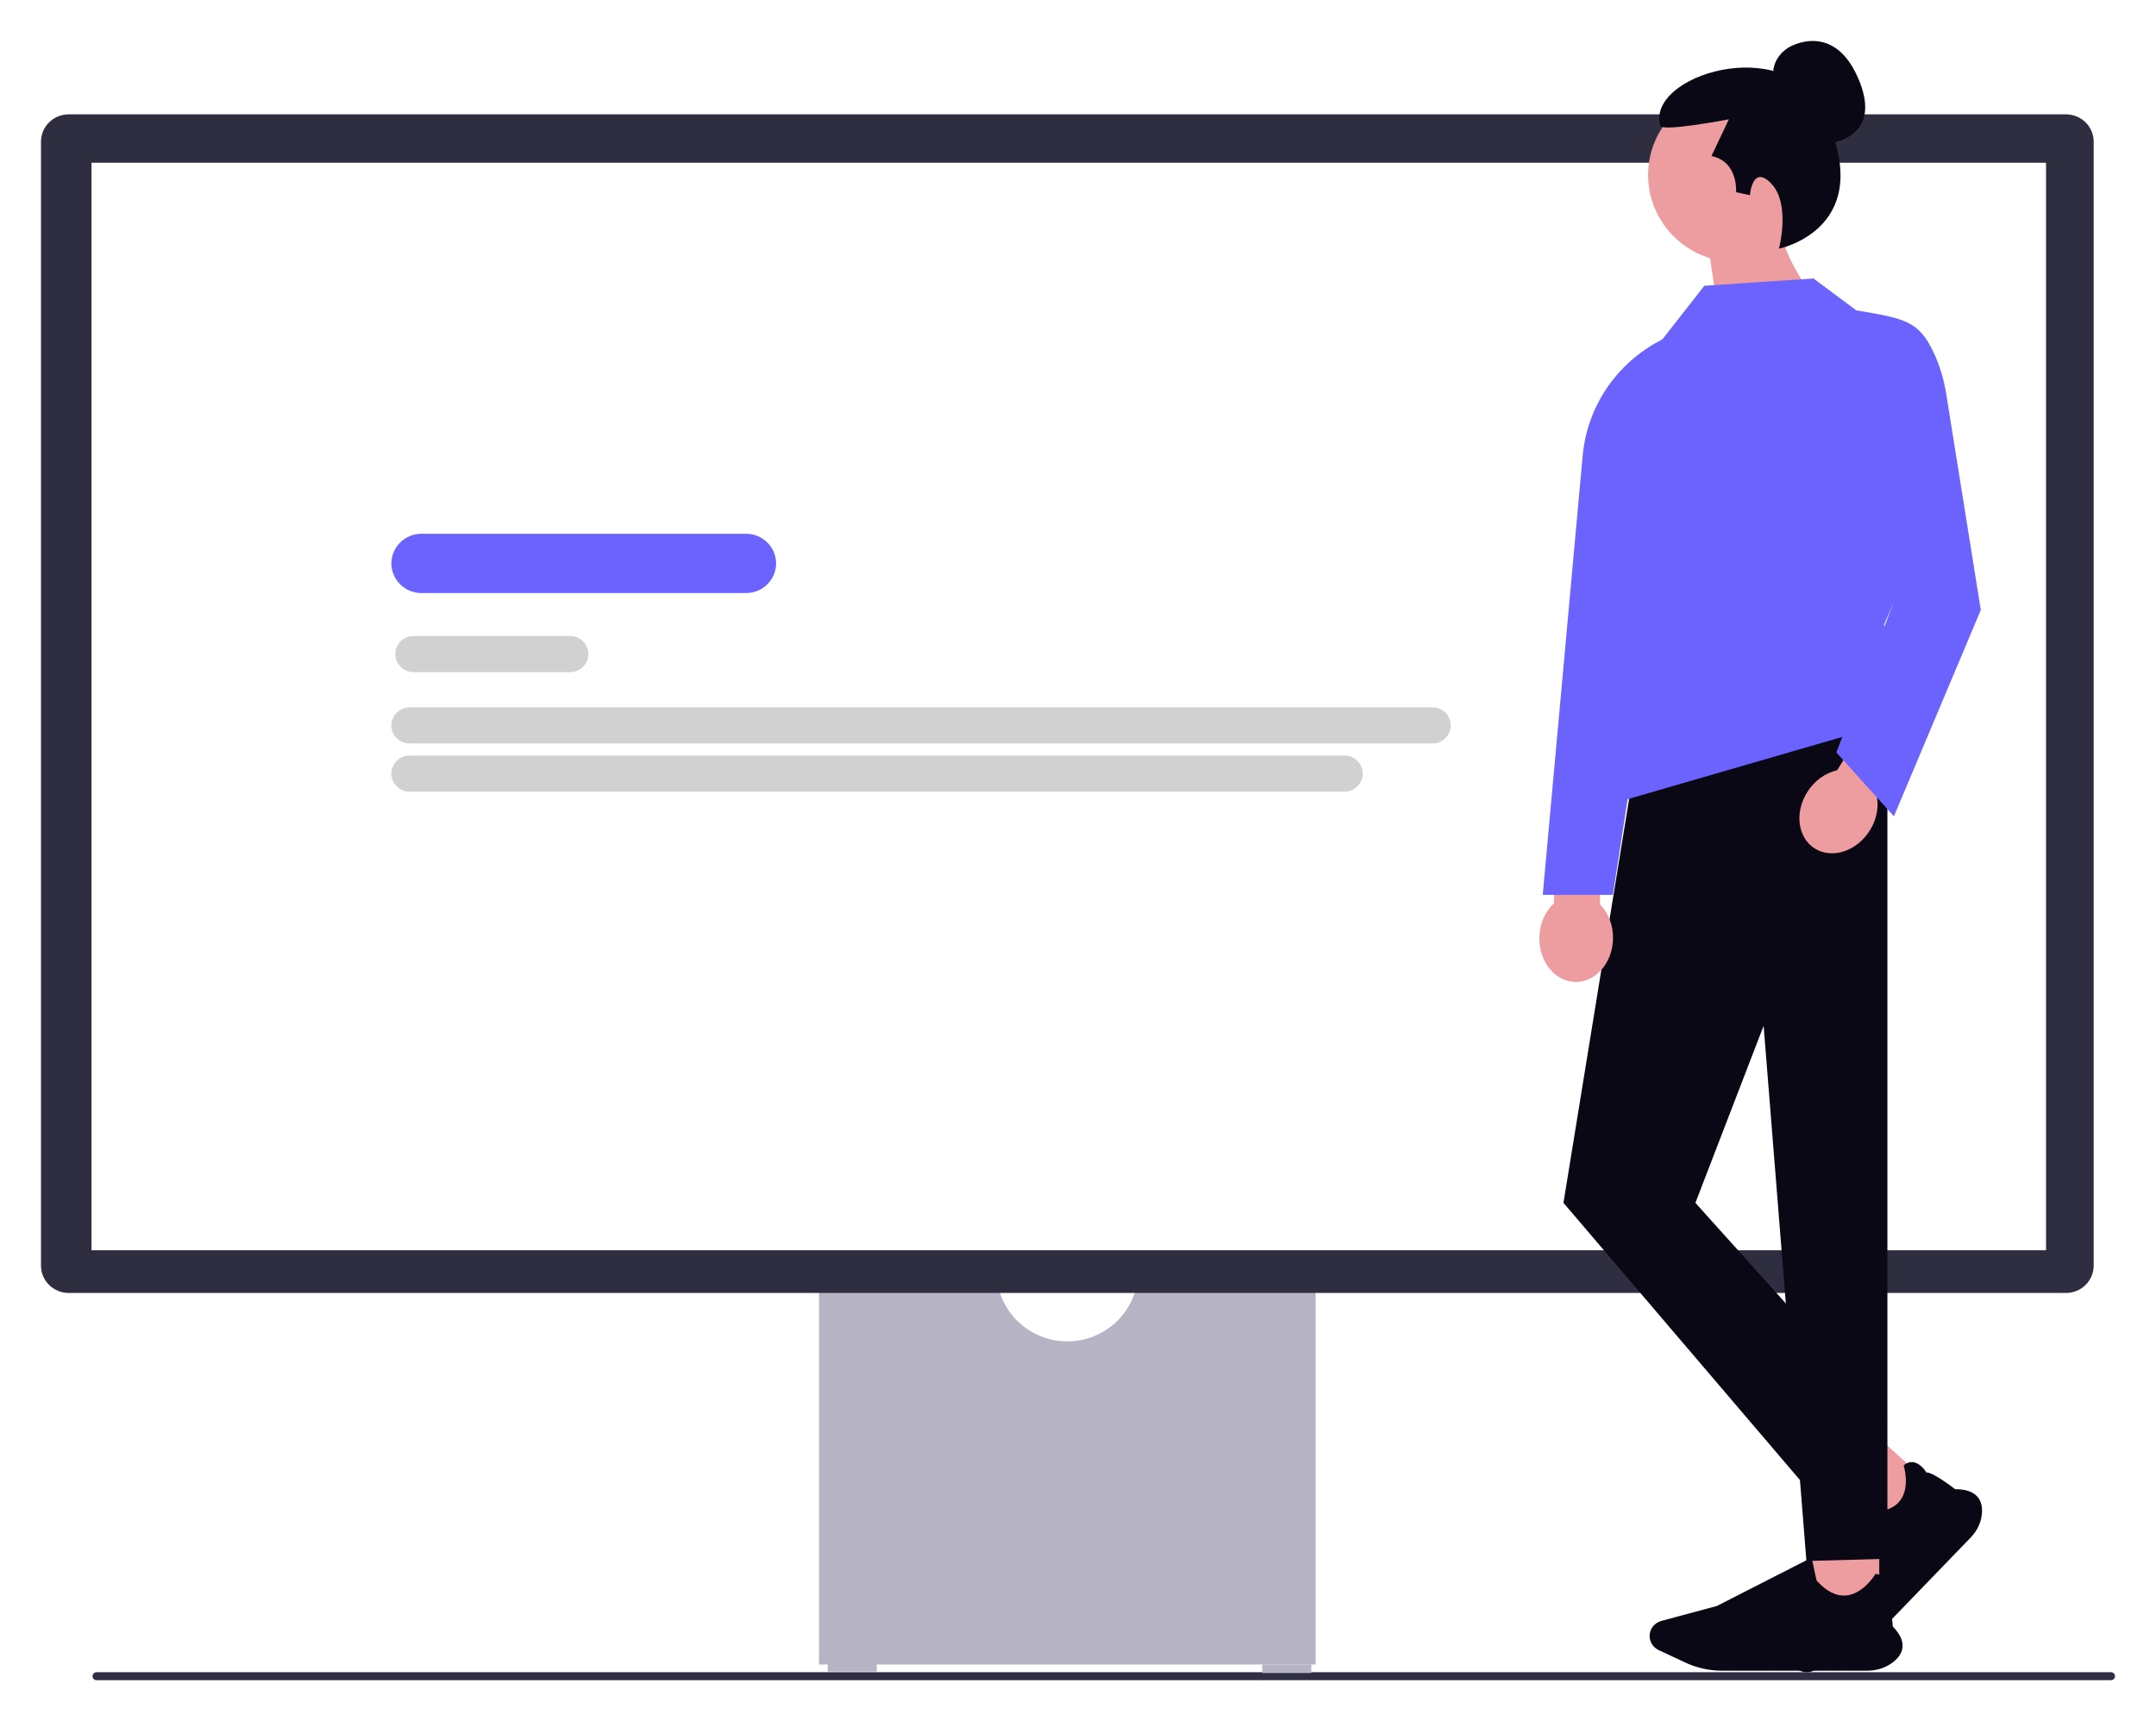 <svg width="526" height="420" viewBox="0 0 526 420" fill="none" xmlns="http://www.w3.org/2000/svg">
<g clip-path="url(#clip0_63_576)" filter="url(#filter0_d_63_576)">
<path d="M22.575 399.028C22.575 399.567 23.014 400 23.561 400H515.014C515.561 400 516 399.567 516 399.028C516 398.488 515.561 398.055 515.014 398.055H23.561C23.014 398.055 22.575 398.488 22.575 399.028Z" fill="#2F2E43"/>
<path d="M277.421 303.078C276.071 311.145 268.954 317.319 260.398 317.319C251.842 317.319 244.725 311.145 243.375 303.078H199.823V396.168H320.972V303.078L277.421 303.078Z" fill="#B6B3C5"/>
<path d="M213.911 395.821H201.937V397.905H213.911V395.821Z" fill="#B6B3C5"/>
<path d="M319.916 396.168H307.942V398.252H319.916V396.168Z" fill="#B6B3C5"/>
<path d="M504.042 305.509H16.754C13.03 305.509 10 302.521 10 298.848V24.564C10 20.891 13.03 17.903 16.754 17.903H504.042C507.766 17.903 510.796 20.891 510.796 24.564V298.848C510.796 302.521 507.766 305.509 504.042 305.509Z" fill="#2F2E41"/>
<path d="M499.174 29.713H22.326V295.089H499.174V29.713Z" fill="white"/>
<path d="M442.523 131.628H416.503C414.242 131.628 412.403 129.814 412.403 127.584C412.403 125.353 414.242 123.539 416.503 123.539H442.523C444.783 123.539 446.623 125.353 446.623 127.584C446.623 129.814 444.783 131.628 442.523 131.628Z" fill="#D1D1D2"/>
<path d="M472.445 131.628H460.303C458.042 131.628 456.202 129.814 456.202 127.584C456.202 125.353 458.042 123.539 460.303 123.539H472.445C474.706 123.539 476.545 125.353 476.545 127.584C476.545 129.814 474.706 131.628 472.445 131.628Z" fill="#D1D1D2"/>
<path d="M182.013 134.716H102.816C98.773 134.716 95.484 131.472 95.484 127.485C95.484 123.497 98.773 120.253 102.816 120.253H182.013C186.056 120.253 189.345 123.497 189.345 127.485C189.345 131.472 186.056 134.716 182.013 134.716Z" fill="#6C63FF"/>
<path d="M139.075 154.009H100.907C98.443 154.009 96.438 152.031 96.438 149.601C96.438 147.17 98.443 145.193 100.907 145.193H139.075C141.539 145.193 143.544 147.17 143.544 149.601C143.544 152.031 141.539 154.009 139.075 154.009Z" fill="#D1D1D2"/>
<path d="M349.473 171.42H99.953C97.489 171.42 95.484 169.442 95.484 167.012C95.484 164.581 97.489 162.603 99.953 162.603H349.473C351.938 162.603 353.943 164.581 353.943 167.012C353.943 169.442 351.938 171.42 349.473 171.42Z" fill="#D1D1D2"/>
<path d="M328.004 183.184H99.953C97.489 183.184 95.484 181.206 95.484 178.775C95.484 176.345 97.489 174.367 99.953 174.367H328.004C330.468 174.367 332.474 176.345 332.474 178.775C332.474 181.206 330.468 183.184 328.004 183.184Z" fill="#D1D1D2"/>
<path d="M471.699 352.993L460.253 364.847L448.055 353.724L459.501 341.871L471.699 352.993Z" fill="#ED9DA0"/>
<path d="M480.842 365.133L456.512 390.33C454.432 392.484 451.835 394.186 449.001 395.251L442.217 397.801C440.815 398.328 439.2 398.023 438.103 397.023C436.817 395.85 436.492 393.972 437.312 392.455L443.836 380.383L450.799 355.903L450.875 355.949C452.769 357.1 455.641 358.826 455.846 358.899C459.452 359.025 462.033 358.13 463.518 356.241C466.11 352.946 464.466 347.686 464.449 347.633L464.436 347.593L464.469 347.565C465.224 346.929 466.02 346.674 466.834 346.808C468.561 347.093 469.797 349.007 469.978 349.302C471.6 349.234 476.578 353.08 476.979 353.391C479.423 353.385 481.214 353.957 482.304 355.091C483.256 356.082 483.671 357.489 483.537 359.273C483.375 361.42 482.418 363.501 480.842 365.133Z" fill="#090814"/>
<path d="M458.485 366.641H441.758V382.895H458.485V366.641Z" fill="#ED9DA0"/>
<path d="M455.63 397.681H420.073C417.034 397.681 413.98 397.005 411.241 395.726L404.686 392.664C403.33 392.031 402.455 390.677 402.455 389.216C402.455 387.502 403.642 385.986 405.341 385.529L418.865 381.893L442 370.076L442.017 370.161C442.45 372.29 443.12 375.507 443.206 375.702C445.578 378.344 448.015 379.561 450.45 379.321C454.696 378.902 457.518 374.138 457.546 374.09L457.568 374.053L457.611 374.057C458.605 374.157 459.341 374.547 459.797 375.216C460.766 376.635 460.175 378.821 460.078 379.15C461.238 380.253 461.758 386.412 461.798 386.909C463.476 388.637 464.273 390.298 464.167 391.846C464.075 393.199 463.303 394.456 461.872 395.581C460.15 396.935 457.934 397.681 455.63 397.681Z" fill="#090814"/>
<path d="M460.471 161.923L401.197 161.951L381.439 283.52L440.713 353.004L460.471 335.633L413.628 283.52L460.471 161.923Z" fill="#090814"/>
<path d="M425.437 179.843L460.471 161.923V370.375L440.713 370.91L425.437 179.843Z" fill="#090814"/>
<path d="M390.344 210.673L390.761 191.697L379.528 191.457L379.111 210.432C377.015 212.351 375.631 215.333 375.557 218.714C375.427 224.629 379.345 229.51 384.308 229.616C389.271 229.722 393.4 225.013 393.53 219.098C393.604 215.718 392.353 212.68 390.344 210.673Z" fill="#ED9DA0"/>
<path d="M443.612 25.353C443.612 25.353 459.737 25.319 453.713 9.994C447.689 -5.33 436.473 1.531 436.473 1.531C436.473 1.531 431.746 3.994 432.721 9.487" fill="#090814"/>
<path d="M445.226 32.703C445.226 20.954 435.569 11.43 423.656 11.43C411.744 11.43 402.087 20.954 402.087 32.703C402.087 42.232 408.439 50.297 417.194 53.005L421.364 80.184L442.621 62.713C442.621 62.713 438.028 56.944 435.566 50.439C441.386 46.629 445.226 40.11 445.226 32.703Z" fill="#ED9DA0"/>
<path d="M434.019 50.675C434.019 50.675 436.884 39.843 432.2 34.863C427.527 29.894 426.923 37.626 426.923 37.626L423.552 36.903C423.552 36.903 424.138 29.384 417.541 28.083L421.793 19.118C421.793 19.118 405.516 22.235 405.067 20.68C401.537 8.446 435.213 -2.005 444.516 16.66C458.984 45.69 434.019 50.675 434.019 50.675Z" fill="#090814"/>
<path d="M414.967 69.627C399.308 72.645 387.554 85.505 386.129 101.179L376.382 208.37H393.486L414.967 69.627Z" fill="#6C63FF"/>
<path d="M398.794 155.03L396.13 185.296L468.441 164.32L459.63 142.445L476.036 105.287L442.545 57.94L415.808 59.738L405.478 72.923" fill="#6C63FF"/>
<path d="M457.763 183.774L467.849 167.609L458.279 161.801L448.194 177.966C445.402 178.576 442.68 180.459 440.883 183.339C437.739 188.378 438.618 194.543 442.846 197.109C447.074 199.675 453.05 197.671 456.194 192.632C457.991 189.752 458.468 186.507 457.763 183.774Z" fill="#ED9DA0"/>
<path d="M437.076 58.539L442.907 58.301L452.875 65.731C464.687 67.718 468.113 68.275 471.732 75.971C473.253 79.204 474.261 82.649 474.824 86.17L483.258 138.849L462.06 189.192L448.014 173.609L463.03 134.25L460.535 124.835" fill="#6C63FF"/>
</g>
<defs>
<filter id="filter0_d_63_576" x="0" y="0" width="526" height="420" filterUnits="userSpaceOnUse" color-interpolation-filters="sRGB">
<feFlood flood-opacity="0" result="BackgroundImageFix"/>
<feColorMatrix in="SourceAlpha" type="matrix" values="0 0 0 0 0 0 0 0 0 0 0 0 0 0 0 0 0 0 127 0" result="hardAlpha"/>
<feOffset dy="10"/>
<feGaussianBlur stdDeviation="5"/>
<feComposite in2="hardAlpha" operator="out"/>
<feColorMatrix type="matrix" values="0 0 0 0 0 0 0 0 0 0 0 0 0 0 0 0 0 0 0.25 0"/>
<feBlend mode="normal" in2="BackgroundImageFix" result="effect1_dropShadow_63_576"/>
<feBlend mode="normal" in="SourceGraphic" in2="effect1_dropShadow_63_576" result="shape"/>
</filter>
<clipPath id="clip0_63_576">
<rect width="506" height="400" fill="white" transform="translate(10)"/>
</clipPath>
</defs>
</svg>
